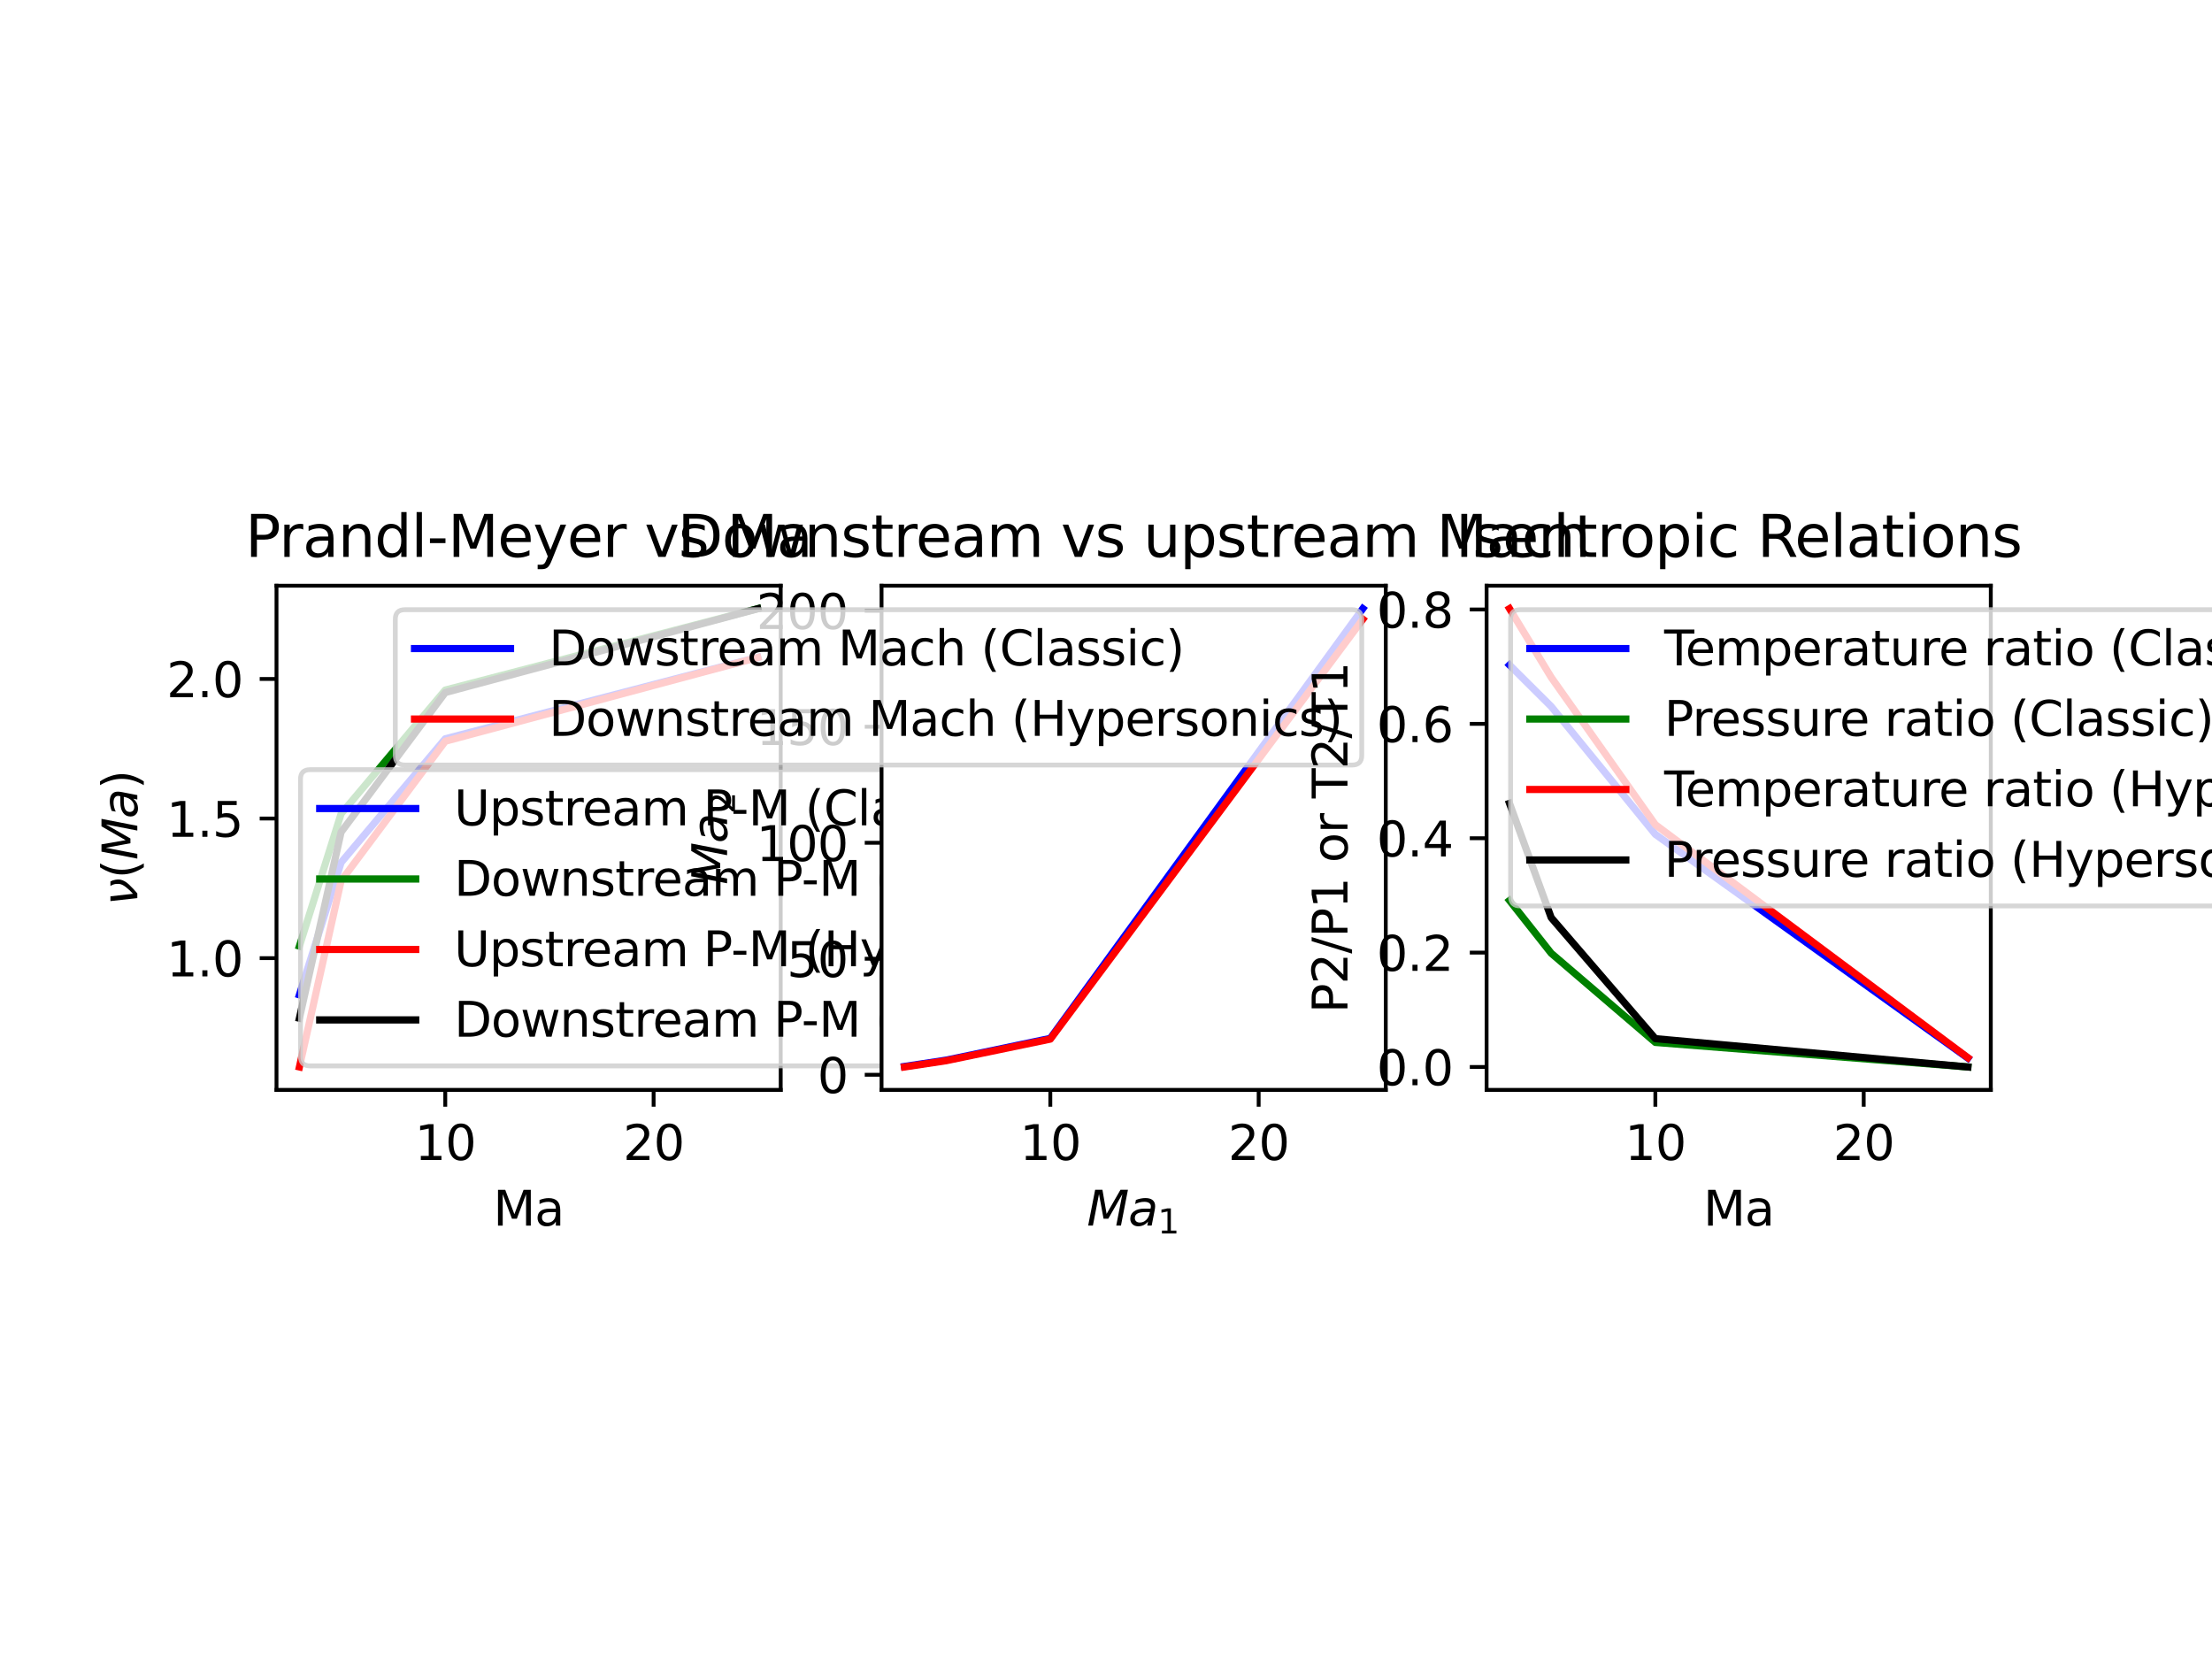 <?xml version="1.0" encoding="utf-8" standalone="no"?>
<!DOCTYPE svg PUBLIC "-//W3C//DTD SVG 1.1//EN"
  "http://www.w3.org/Graphics/SVG/1.1/DTD/svg11.dtd">
<svg height="345.6pt" version="1.1" viewBox="0 0 460.8 345.6" width="460.8pt" xmlns="http://www.w3.org/2000/svg" xmlns:xlink="http://www.w3.org/1999/xlink">
 <defs>
  <style type="text/css">*{stroke-linecap:butt;stroke-linejoin:round;}</style>
 </defs>
 <g id="figure_1">
  <g id="patch_1">
   <path d="M 0 345.6 
L 460.8 345.6 
L 460.8 0 
L 0 0 
z
" style="fill:#ffffff;"/>
  </g>
  <g id="axes_1">
   <g id="patch_2">
    <path d="M 57.6 227.046 
L 162.635 227.046 
L 162.635 122.01 
L 57.6 122.01 
z
" style="fill:#ffffff;"/>
   </g>
   <g id="matplotlib.axis_1">
    <g id="xtick_1">
     <g id="line2d_1">
      <defs>
       <path d="M 0 0 
L 0 3.5 
" id="m8a6c94cd06" style="stroke:#000000;stroke-width:0.8;"/>
      </defs>
      <g>
       <use style="stroke:#000000;stroke-width:0.8;" x="92.756" xlink:href="#m8a6c94cd06" y="227.046"/>
      </g>
     </g>
     <g id="text_1">
      <!-- 10 -->
      <g transform="translate(86.394 241.644)scale(0.1 -0.1)">
       <defs>
        <path d="M 794 531 
L 1825 531 
L 1825 4091 
L 703 3866 
L 703 4441 
L 1819 4666 
L 2450 4666 
L 2450 531 
L 3481 531 
L 3481 0 
L 794 0 
L 794 531 
z
" id="DejaVuSans-31" transform="scale(0.016)"/>
        <path d="M 2034 4250 
Q 1547 4250 1301 3770 
Q 1056 3291 1056 2328 
Q 1056 1369 1301 889 
Q 1547 409 2034 409 
Q 2525 409 2770 889 
Q 3016 1369 3016 2328 
Q 3016 3291 2770 3770 
Q 2525 4250 2034 4250 
z
M 2034 4750 
Q 2819 4750 3233 4129 
Q 3647 3509 3647 2328 
Q 3647 1150 3233 529 
Q 2819 -91 2034 -91 
Q 1250 -91 836 529 
Q 422 1150 422 2328 
Q 422 3509 836 4129 
Q 1250 4750 2034 4750 
z
" id="DejaVuSans-30" transform="scale(0.016)"/>
       </defs>
       <use xlink:href="#DejaVuSans-31"/>
       <use x="63.623" xlink:href="#DejaVuSans-30"/>
      </g>
     </g>
    </g>
    <g id="xtick_2">
     <g id="line2d_2">
      <g>
       <use style="stroke:#000000;stroke-width:0.8;" x="136.159" xlink:href="#m8a6c94cd06" y="227.046"/>
      </g>
     </g>
     <g id="text_2">
      <!-- 20 -->
      <g transform="translate(129.797 241.644)scale(0.1 -0.1)">
       <defs>
        <path d="M 1228 531 
L 3431 531 
L 3431 0 
L 469 0 
L 469 531 
Q 828 903 1448 1529 
Q 2069 2156 2228 2338 
Q 2531 2678 2651 2914 
Q 2772 3150 2772 3378 
Q 2772 3750 2511 3984 
Q 2250 4219 1831 4219 
Q 1534 4219 1204 4116 
Q 875 4013 500 3803 
L 500 4441 
Q 881 4594 1212 4672 
Q 1544 4750 1819 4750 
Q 2544 4750 2975 4387 
Q 3406 4025 3406 3419 
Q 3406 3131 3298 2873 
Q 3191 2616 2906 2266 
Q 2828 2175 2409 1742 
Q 1991 1309 1228 531 
z
" id="DejaVuSans-32" transform="scale(0.016)"/>
       </defs>
       <use xlink:href="#DejaVuSans-32"/>
       <use x="63.623" xlink:href="#DejaVuSans-30"/>
      </g>
     </g>
    </g>
    <g id="text_3">
     <!-- Ma -->
     <g transform="translate(102.74 255.322)scale(0.1 -0.1)">
      <defs>
       <path d="M 628 4666 
L 1569 4666 
L 2759 1491 
L 3956 4666 
L 4897 4666 
L 4897 0 
L 4281 0 
L 4281 4097 
L 3078 897 
L 2444 897 
L 1241 4097 
L 1241 0 
L 628 0 
L 628 4666 
z
" id="DejaVuSans-4d" transform="scale(0.016)"/>
       <path d="M 2194 1759 
Q 1497 1759 1228 1600 
Q 959 1441 959 1056 
Q 959 750 1161 570 
Q 1363 391 1709 391 
Q 2188 391 2477 730 
Q 2766 1069 2766 1631 
L 2766 1759 
L 2194 1759 
z
M 3341 1997 
L 3341 0 
L 2766 0 
L 2766 531 
Q 2569 213 2275 61 
Q 1981 -91 1556 -91 
Q 1019 -91 701 211 
Q 384 513 384 1019 
Q 384 1609 779 1909 
Q 1175 2209 1959 2209 
L 2766 2209 
L 2766 2266 
Q 2766 2663 2505 2880 
Q 2244 3097 1772 3097 
Q 1472 3097 1187 3025 
Q 903 2953 641 2809 
L 641 3341 
Q 956 3463 1253 3523 
Q 1550 3584 1831 3584 
Q 2591 3584 2966 3190 
Q 3341 2797 3341 1997 
z
" id="DejaVuSans-61" transform="scale(0.016)"/>
      </defs>
      <use xlink:href="#DejaVuSans-4d"/>
      <use x="86.279" xlink:href="#DejaVuSans-61"/>
     </g>
    </g>
   </g>
   <g id="matplotlib.axis_2">
    <g id="ytick_1">
     <g id="line2d_3">
      <defs>
       <path d="M 0 0 
L -3.5 0 
" id="mf84de7ca53" style="stroke:#000000;stroke-width:0.8;"/>
      </defs>
      <g>
       <use style="stroke:#000000;stroke-width:0.8;" x="57.6" xlink:href="#mf84de7ca53" y="199.6"/>
      </g>
     </g>
     <g id="text_4">
      <!-- 1.0 -->
      <g transform="translate(34.697 203.399)scale(0.1 -0.1)">
       <defs>
        <path d="M 684 794 
L 1344 794 
L 1344 0 
L 684 0 
L 684 794 
z
" id="DejaVuSans-2e" transform="scale(0.016)"/>
       </defs>
       <use xlink:href="#DejaVuSans-31"/>
       <use x="63.623" xlink:href="#DejaVuSans-2e"/>
       <use x="95.41" xlink:href="#DejaVuSans-30"/>
      </g>
     </g>
    </g>
    <g id="ytick_2">
     <g id="line2d_4">
      <g>
       <use style="stroke:#000000;stroke-width:0.8;" x="57.6" xlink:href="#mf84de7ca53" y="170.519"/>
      </g>
     </g>
     <g id="text_5">
      <!-- 1.5 -->
      <g transform="translate(34.697 174.319)scale(0.1 -0.1)">
       <defs>
        <path d="M 691 4666 
L 3169 4666 
L 3169 4134 
L 1269 4134 
L 1269 2991 
Q 1406 3038 1543 3061 
Q 1681 3084 1819 3084 
Q 2600 3084 3056 2656 
Q 3513 2228 3513 1497 
Q 3513 744 3044 326 
Q 2575 -91 1722 -91 
Q 1428 -91 1123 -41 
Q 819 9 494 109 
L 494 744 
Q 775 591 1075 516 
Q 1375 441 1709 441 
Q 2250 441 2565 725 
Q 2881 1009 2881 1497 
Q 2881 1984 2565 2268 
Q 2250 2553 1709 2553 
Q 1456 2553 1204 2497 
Q 953 2441 691 2322 
L 691 4666 
z
" id="DejaVuSans-35" transform="scale(0.016)"/>
       </defs>
       <use xlink:href="#DejaVuSans-31"/>
       <use x="63.623" xlink:href="#DejaVuSans-2e"/>
       <use x="95.41" xlink:href="#DejaVuSans-35"/>
      </g>
     </g>
    </g>
    <g id="ytick_3">
     <g id="line2d_5">
      <g>
       <use style="stroke:#000000;stroke-width:0.8;" x="57.6" xlink:href="#mf84de7ca53" y="141.439"/>
      </g>
     </g>
     <g id="text_6">
      <!-- 2.0 -->
      <g transform="translate(34.697 145.239)scale(0.1 -0.1)">
       <use xlink:href="#DejaVuSans-32"/>
       <use x="63.623" xlink:href="#DejaVuSans-2e"/>
       <use x="95.41" xlink:href="#DejaVuSans-30"/>
      </g>
     </g>
    </g>
    <g id="text_7">
     <!-- $\nu(Ma)$ -->
     <g transform="translate(28.617 188.628)rotate(-90)scale(0.1 -0.1)">
      <defs>
       <path d="M 959 0 
L 572 3500 
L 1191 3500 
L 1522 563 
Q 1972 950 2391 1488 
Q 2706 1891 2788 2241 
Q 2825 2406 2809 2719 
Q 2794 3091 2544 3500 
L 3125 3500 
L 3125 3500 
Q 3288 3222 3353 2834 
Q 3416 2478 3369 2234 
Q 3250 1622 2719 1075 
Q 2025 363 1572 0 
L 959 0 
z
" id="DejaVuSans-Oblique-3bd" transform="scale(0.016)"/>
       <path d="M 1984 4856 
Q 1566 4138 1362 3434 
Q 1159 2731 1159 2009 
Q 1159 1288 1364 580 
Q 1569 -128 1984 -844 
L 1484 -844 
Q 1016 -109 783 600 
Q 550 1309 550 2009 
Q 550 2706 781 3412 
Q 1013 4119 1484 4856 
L 1984 4856 
z
" id="DejaVuSans-28" transform="scale(0.016)"/>
       <path d="M 1081 4666 
L 2028 4666 
L 2572 1522 
L 4378 4666 
L 5350 4666 
L 4441 0 
L 3828 0 
L 4622 4091 
L 2791 897 
L 2175 897 
L 1581 4103 
L 788 0 
L 172 0 
L 1081 4666 
z
" id="DejaVuSans-Oblique-4d" transform="scale(0.016)"/>
       <path d="M 3438 1997 
L 3047 0 
L 2472 0 
L 2578 531 
Q 2325 219 2001 64 
Q 1678 -91 1281 -91 
Q 834 -91 548 182 
Q 263 456 263 884 
Q 263 1497 752 1853 
Q 1241 2209 2100 2209 
L 2900 2209 
L 2931 2363 
Q 2938 2388 2941 2417 
Q 2944 2447 2944 2509 
Q 2944 2788 2717 2942 
Q 2491 3097 2081 3097 
Q 1800 3097 1504 3025 
Q 1209 2953 897 2809 
L 997 3341 
Q 1322 3463 1633 3523 
Q 1944 3584 2234 3584 
Q 2853 3584 3176 3315 
Q 3500 3047 3500 2534 
Q 3500 2431 3484 2292 
Q 3469 2153 3438 1997 
z
M 2816 1759 
L 2241 1759 
Q 1534 1759 1195 1570 
Q 856 1381 856 984 
Q 856 709 1029 553 
Q 1203 397 1509 397 
Q 1978 397 2328 733 
Q 2678 1069 2791 1631 
L 2816 1759 
z
" id="DejaVuSans-Oblique-61" transform="scale(0.016)"/>
       <path d="M 513 4856 
L 1013 4856 
Q 1481 4119 1714 3412 
Q 1947 2706 1947 2009 
Q 1947 1309 1714 600 
Q 1481 -109 1013 -844 
L 513 -844 
Q 928 -128 1133 580 
Q 1338 1288 1338 2009 
Q 1338 2731 1133 3434 
Q 928 4138 513 4856 
z
" id="DejaVuSans-29" transform="scale(0.016)"/>
      </defs>
      <use transform="translate(0 0.125)" xlink:href="#DejaVuSans-Oblique-3bd"/>
      <use transform="translate(55.859 0.125)" xlink:href="#DejaVuSans-28"/>
      <use transform="translate(94.873 0.125)" xlink:href="#DejaVuSans-Oblique-4d"/>
      <use transform="translate(181.152 0.125)" xlink:href="#DejaVuSans-Oblique-61"/>
      <use transform="translate(242.432 0.125)" xlink:href="#DejaVuSans-29"/>
     </g>
    </g>
   </g>
   <g id="line2d_6">
    <path clip-path="url(#p59c33b4c19)" d="M 62.374 207.252 
L 71.055 179.679 
L 92.756 153.9 
L 157.861 136.936 
" style="fill:none;stroke:#0000ff;stroke-linecap:square;stroke-width:1.5;"/>
   </g>
   <g id="line2d_7">
    <path clip-path="url(#p59c33b4c19)" d="M 62.374 197.101 
L 71.055 169.528 
L 92.756 143.749 
L 157.861 126.785 
" style="fill:none;stroke:#008000;stroke-linecap:square;stroke-width:1.5;"/>
   </g>
   <g id="line2d_8">
    <path clip-path="url(#p59c33b4c19)" d="M 62.374 222.271 
L 71.055 183.498 
L 92.756 154.418 
L 157.861 136.97 
" style="fill:none;stroke:#ff0000;stroke-linecap:square;stroke-width:1.5;"/>
   </g>
   <g id="line2d_9">
    <path clip-path="url(#p59c33b4c19)" d="M 62.374 212.12 
L 71.055 173.347 
L 92.756 144.267 
L 157.861 126.819 
" style="fill:none;stroke:#000000;stroke-linecap:square;stroke-width:1.5;"/>
   </g>
   <g id="patch_3">
    <path d="M 57.6 227.046 
L 57.6 122.01 
" style="fill:none;stroke:#000000;stroke-linecap:square;stroke-linejoin:miter;stroke-width:0.8;"/>
   </g>
   <g id="patch_4">
    <path d="M 162.635 227.046 
L 162.635 122.01 
" style="fill:none;stroke:#000000;stroke-linecap:square;stroke-linejoin:miter;stroke-width:0.8;"/>
   </g>
   <g id="patch_5">
    <path d="M 57.6 227.046 
L 162.635 227.046 
" style="fill:none;stroke:#000000;stroke-linecap:square;stroke-linejoin:miter;stroke-width:0.8;"/>
   </g>
   <g id="patch_6">
    <path d="M 57.6 122.01 
L 162.635 122.01 
" style="fill:none;stroke:#000000;stroke-linecap:square;stroke-linejoin:miter;stroke-width:0.8;"/>
   </g>
   <g id="text_8">
    <!-- Prandl-Meyer vs Ma -->
    <g transform="translate(51.095 116.01)scale(0.12 -0.12)">
     <defs>
      <path d="M 1259 4147 
L 1259 2394 
L 2053 2394 
Q 2494 2394 2734 2622 
Q 2975 2850 2975 3272 
Q 2975 3691 2734 3919 
Q 2494 4147 2053 4147 
L 1259 4147 
z
M 628 4666 
L 2053 4666 
Q 2838 4666 3239 4311 
Q 3641 3956 3641 3272 
Q 3641 2581 3239 2228 
Q 2838 1875 2053 1875 
L 1259 1875 
L 1259 0 
L 628 0 
L 628 4666 
z
" id="DejaVuSans-50" transform="scale(0.016)"/>
      <path d="M 2631 2963 
Q 2534 3019 2420 3045 
Q 2306 3072 2169 3072 
Q 1681 3072 1420 2755 
Q 1159 2438 1159 1844 
L 1159 0 
L 581 0 
L 581 3500 
L 1159 3500 
L 1159 2956 
Q 1341 3275 1631 3429 
Q 1922 3584 2338 3584 
Q 2397 3584 2469 3576 
Q 2541 3569 2628 3553 
L 2631 2963 
z
" id="DejaVuSans-72" transform="scale(0.016)"/>
      <path d="M 3513 2113 
L 3513 0 
L 2938 0 
L 2938 2094 
Q 2938 2591 2744 2837 
Q 2550 3084 2163 3084 
Q 1697 3084 1428 2787 
Q 1159 2491 1159 1978 
L 1159 0 
L 581 0 
L 581 3500 
L 1159 3500 
L 1159 2956 
Q 1366 3272 1645 3428 
Q 1925 3584 2291 3584 
Q 2894 3584 3203 3211 
Q 3513 2838 3513 2113 
z
" id="DejaVuSans-6e" transform="scale(0.016)"/>
      <path d="M 2906 2969 
L 2906 4863 
L 3481 4863 
L 3481 0 
L 2906 0 
L 2906 525 
Q 2725 213 2448 61 
Q 2172 -91 1784 -91 
Q 1150 -91 751 415 
Q 353 922 353 1747 
Q 353 2572 751 3078 
Q 1150 3584 1784 3584 
Q 2172 3584 2448 3432 
Q 2725 3281 2906 2969 
z
M 947 1747 
Q 947 1113 1208 752 
Q 1469 391 1925 391 
Q 2381 391 2643 752 
Q 2906 1113 2906 1747 
Q 2906 2381 2643 2742 
Q 2381 3103 1925 3103 
Q 1469 3103 1208 2742 
Q 947 2381 947 1747 
z
" id="DejaVuSans-64" transform="scale(0.016)"/>
      <path d="M 603 4863 
L 1178 4863 
L 1178 0 
L 603 0 
L 603 4863 
z
" id="DejaVuSans-6c" transform="scale(0.016)"/>
      <path d="M 313 2009 
L 1997 2009 
L 1997 1497 
L 313 1497 
L 313 2009 
z
" id="DejaVuSans-2d" transform="scale(0.016)"/>
      <path d="M 3597 1894 
L 3597 1613 
L 953 1613 
Q 991 1019 1311 708 
Q 1631 397 2203 397 
Q 2534 397 2845 478 
Q 3156 559 3463 722 
L 3463 178 
Q 3153 47 2828 -22 
Q 2503 -91 2169 -91 
Q 1331 -91 842 396 
Q 353 884 353 1716 
Q 353 2575 817 3079 
Q 1281 3584 2069 3584 
Q 2775 3584 3186 3129 
Q 3597 2675 3597 1894 
z
M 3022 2063 
Q 3016 2534 2758 2815 
Q 2500 3097 2075 3097 
Q 1594 3097 1305 2825 
Q 1016 2553 972 2059 
L 3022 2063 
z
" id="DejaVuSans-65" transform="scale(0.016)"/>
      <path d="M 2059 -325 
Q 1816 -950 1584 -1140 
Q 1353 -1331 966 -1331 
L 506 -1331 
L 506 -850 
L 844 -850 
Q 1081 -850 1212 -737 
Q 1344 -625 1503 -206 
L 1606 56 
L 191 3500 
L 800 3500 
L 1894 763 
L 2988 3500 
L 3597 3500 
L 2059 -325 
z
" id="DejaVuSans-79" transform="scale(0.016)"/>
      <path id="DejaVuSans-20" transform="scale(0.016)"/>
      <path d="M 191 3500 
L 800 3500 
L 1894 563 
L 2988 3500 
L 3597 3500 
L 2284 0 
L 1503 0 
L 191 3500 
z
" id="DejaVuSans-76" transform="scale(0.016)"/>
      <path d="M 2834 3397 
L 2834 2853 
Q 2591 2978 2328 3040 
Q 2066 3103 1784 3103 
Q 1356 3103 1142 2972 
Q 928 2841 928 2578 
Q 928 2378 1081 2264 
Q 1234 2150 1697 2047 
L 1894 2003 
Q 2506 1872 2764 1633 
Q 3022 1394 3022 966 
Q 3022 478 2636 193 
Q 2250 -91 1575 -91 
Q 1294 -91 989 -36 
Q 684 19 347 128 
L 347 722 
Q 666 556 975 473 
Q 1284 391 1588 391 
Q 1994 391 2212 530 
Q 2431 669 2431 922 
Q 2431 1156 2273 1281 
Q 2116 1406 1581 1522 
L 1381 1569 
Q 847 1681 609 1914 
Q 372 2147 372 2553 
Q 372 3047 722 3315 
Q 1072 3584 1716 3584 
Q 2034 3584 2315 3537 
Q 2597 3491 2834 3397 
z
" id="DejaVuSans-73" transform="scale(0.016)"/>
     </defs>
     <use xlink:href="#DejaVuSans-50"/>
     <use x="58.553" xlink:href="#DejaVuSans-72"/>
     <use x="99.666" xlink:href="#DejaVuSans-61"/>
     <use x="160.945" xlink:href="#DejaVuSans-6e"/>
     <use x="224.324" xlink:href="#DejaVuSans-64"/>
     <use x="287.801" xlink:href="#DejaVuSans-6c"/>
     <use x="315.584" xlink:href="#DejaVuSans-2d"/>
     <use x="351.668" xlink:href="#DejaVuSans-4d"/>
     <use x="437.947" xlink:href="#DejaVuSans-65"/>
     <use x="499.471" xlink:href="#DejaVuSans-79"/>
     <use x="558.65" xlink:href="#DejaVuSans-65"/>
     <use x="620.174" xlink:href="#DejaVuSans-72"/>
     <use x="661.287" xlink:href="#DejaVuSans-20"/>
     <use x="693.074" xlink:href="#DejaVuSans-76"/>
     <use x="752.254" xlink:href="#DejaVuSans-73"/>
     <use x="804.354" xlink:href="#DejaVuSans-20"/>
     <use x="836.141" xlink:href="#DejaVuSans-4d"/>
     <use x="922.42" xlink:href="#DejaVuSans-61"/>
    </g>
   </g>
   <g id="legend_1">
    <g id="patch_7">
     <path d="M 64.6 222.046 
L 253.375 222.046 
Q 255.375 222.046 255.375 220.046 
L 255.375 162.333 
Q 255.375 160.333 253.375 160.333 
L 64.6 160.333 
Q 62.6 160.333 62.6 162.333 
L 62.6 220.046 
Q 62.6 222.046 64.6 222.046 
z
" style="fill:#ffffff;opacity:0.8;stroke:#cccccc;stroke-linejoin:miter;"/>
    </g>
    <g id="line2d_10">
     <path d="M 66.6 168.432 
L 86.6 168.432 
" style="fill:none;stroke:#0000ff;stroke-linecap:square;stroke-width:1.5;"/>
    </g>
    <g id="line2d_11"/>
    <g id="text_9">
     <!-- Upstream P-M (Classic) -->
     <g transform="translate(94.6 171.932)scale(0.1 -0.1)">
      <defs>
       <path d="M 556 4666 
L 1191 4666 
L 1191 1831 
Q 1191 1081 1462 751 
Q 1734 422 2344 422 
Q 2950 422 3222 751 
Q 3494 1081 3494 1831 
L 3494 4666 
L 4128 4666 
L 4128 1753 
Q 4128 841 3676 375 
Q 3225 -91 2344 -91 
Q 1459 -91 1007 375 
Q 556 841 556 1753 
L 556 4666 
z
" id="DejaVuSans-55" transform="scale(0.016)"/>
       <path d="M 1159 525 
L 1159 -1331 
L 581 -1331 
L 581 3500 
L 1159 3500 
L 1159 2969 
Q 1341 3281 1617 3432 
Q 1894 3584 2278 3584 
Q 2916 3584 3314 3078 
Q 3713 2572 3713 1747 
Q 3713 922 3314 415 
Q 2916 -91 2278 -91 
Q 1894 -91 1617 61 
Q 1341 213 1159 525 
z
M 3116 1747 
Q 3116 2381 2855 2742 
Q 2594 3103 2138 3103 
Q 1681 3103 1420 2742 
Q 1159 2381 1159 1747 
Q 1159 1113 1420 752 
Q 1681 391 2138 391 
Q 2594 391 2855 752 
Q 3116 1113 3116 1747 
z
" id="DejaVuSans-70" transform="scale(0.016)"/>
       <path d="M 1172 4494 
L 1172 3500 
L 2356 3500 
L 2356 3053 
L 1172 3053 
L 1172 1153 
Q 1172 725 1289 603 
Q 1406 481 1766 481 
L 2356 481 
L 2356 0 
L 1766 0 
Q 1100 0 847 248 
Q 594 497 594 1153 
L 594 3053 
L 172 3053 
L 172 3500 
L 594 3500 
L 594 4494 
L 1172 4494 
z
" id="DejaVuSans-74" transform="scale(0.016)"/>
       <path d="M 3328 2828 
Q 3544 3216 3844 3400 
Q 4144 3584 4550 3584 
Q 5097 3584 5394 3201 
Q 5691 2819 5691 2113 
L 5691 0 
L 5113 0 
L 5113 2094 
Q 5113 2597 4934 2840 
Q 4756 3084 4391 3084 
Q 3944 3084 3684 2787 
Q 3425 2491 3425 1978 
L 3425 0 
L 2847 0 
L 2847 2094 
Q 2847 2600 2669 2842 
Q 2491 3084 2119 3084 
Q 1678 3084 1418 2786 
Q 1159 2488 1159 1978 
L 1159 0 
L 581 0 
L 581 3500 
L 1159 3500 
L 1159 2956 
Q 1356 3278 1631 3431 
Q 1906 3584 2284 3584 
Q 2666 3584 2933 3390 
Q 3200 3197 3328 2828 
z
" id="DejaVuSans-6d" transform="scale(0.016)"/>
       <path d="M 4122 4306 
L 4122 3641 
Q 3803 3938 3442 4084 
Q 3081 4231 2675 4231 
Q 1875 4231 1450 3742 
Q 1025 3253 1025 2328 
Q 1025 1406 1450 917 
Q 1875 428 2675 428 
Q 3081 428 3442 575 
Q 3803 722 4122 1019 
L 4122 359 
Q 3791 134 3420 21 
Q 3050 -91 2638 -91 
Q 1578 -91 968 557 
Q 359 1206 359 2328 
Q 359 3453 968 4101 
Q 1578 4750 2638 4750 
Q 3056 4750 3426 4639 
Q 3797 4528 4122 4306 
z
" id="DejaVuSans-43" transform="scale(0.016)"/>
       <path d="M 603 3500 
L 1178 3500 
L 1178 0 
L 603 0 
L 603 3500 
z
M 603 4863 
L 1178 4863 
L 1178 4134 
L 603 4134 
L 603 4863 
z
" id="DejaVuSans-69" transform="scale(0.016)"/>
       <path d="M 3122 3366 
L 3122 2828 
Q 2878 2963 2633 3030 
Q 2388 3097 2138 3097 
Q 1578 3097 1268 2742 
Q 959 2388 959 1747 
Q 959 1106 1268 751 
Q 1578 397 2138 397 
Q 2388 397 2633 464 
Q 2878 531 3122 666 
L 3122 134 
Q 2881 22 2623 -34 
Q 2366 -91 2075 -91 
Q 1284 -91 818 406 
Q 353 903 353 1747 
Q 353 2603 823 3093 
Q 1294 3584 2113 3584 
Q 2378 3584 2631 3529 
Q 2884 3475 3122 3366 
z
" id="DejaVuSans-63" transform="scale(0.016)"/>
      </defs>
      <use xlink:href="#DejaVuSans-55"/>
      <use x="73.193" xlink:href="#DejaVuSans-70"/>
      <use x="136.67" xlink:href="#DejaVuSans-73"/>
      <use x="188.77" xlink:href="#DejaVuSans-74"/>
      <use x="227.979" xlink:href="#DejaVuSans-72"/>
      <use x="266.842" xlink:href="#DejaVuSans-65"/>
      <use x="328.365" xlink:href="#DejaVuSans-61"/>
      <use x="389.645" xlink:href="#DejaVuSans-6d"/>
      <use x="487.057" xlink:href="#DejaVuSans-20"/>
      <use x="518.844" xlink:href="#DejaVuSans-50"/>
      <use x="576.896" xlink:href="#DejaVuSans-2d"/>
      <use x="612.98" xlink:href="#DejaVuSans-4d"/>
      <use x="699.26" xlink:href="#DejaVuSans-20"/>
      <use x="731.047" xlink:href="#DejaVuSans-28"/>
      <use x="770.061" xlink:href="#DejaVuSans-43"/>
      <use x="839.885" xlink:href="#DejaVuSans-6c"/>
      <use x="867.668" xlink:href="#DejaVuSans-61"/>
      <use x="928.947" xlink:href="#DejaVuSans-73"/>
      <use x="981.047" xlink:href="#DejaVuSans-73"/>
      <use x="1033.146" xlink:href="#DejaVuSans-69"/>
      <use x="1060.93" xlink:href="#DejaVuSans-63"/>
      <use x="1115.91" xlink:href="#DejaVuSans-29"/>
     </g>
    </g>
    <g id="line2d_12">
     <path d="M 66.6 183.11 
L 86.6 183.11 
" style="fill:none;stroke:#008000;stroke-linecap:square;stroke-width:1.5;"/>
    </g>
    <g id="line2d_13"/>
    <g id="text_10">
     <!-- Downstream P-M (Classic) -->
     <g transform="translate(94.6 186.61)scale(0.1 -0.1)">
      <defs>
       <path d="M 1259 4147 
L 1259 519 
L 2022 519 
Q 2988 519 3436 956 
Q 3884 1394 3884 2338 
Q 3884 3275 3436 3711 
Q 2988 4147 2022 4147 
L 1259 4147 
z
M 628 4666 
L 1925 4666 
Q 3281 4666 3915 4102 
Q 4550 3538 4550 2338 
Q 4550 1131 3912 565 
Q 3275 0 1925 0 
L 628 0 
L 628 4666 
z
" id="DejaVuSans-44" transform="scale(0.016)"/>
       <path d="M 1959 3097 
Q 1497 3097 1228 2736 
Q 959 2375 959 1747 
Q 959 1119 1226 758 
Q 1494 397 1959 397 
Q 2419 397 2687 759 
Q 2956 1122 2956 1747 
Q 2956 2369 2687 2733 
Q 2419 3097 1959 3097 
z
M 1959 3584 
Q 2709 3584 3137 3096 
Q 3566 2609 3566 1747 
Q 3566 888 3137 398 
Q 2709 -91 1959 -91 
Q 1206 -91 779 398 
Q 353 888 353 1747 
Q 353 2609 779 3096 
Q 1206 3584 1959 3584 
z
" id="DejaVuSans-6f" transform="scale(0.016)"/>
       <path d="M 269 3500 
L 844 3500 
L 1563 769 
L 2278 3500 
L 2956 3500 
L 3675 769 
L 4391 3500 
L 4966 3500 
L 4050 0 
L 3372 0 
L 2619 2869 
L 1863 0 
L 1184 0 
L 269 3500 
z
" id="DejaVuSans-77" transform="scale(0.016)"/>
      </defs>
      <use xlink:href="#DejaVuSans-44"/>
      <use x="77.002" xlink:href="#DejaVuSans-6f"/>
      <use x="138.184" xlink:href="#DejaVuSans-77"/>
      <use x="219.971" xlink:href="#DejaVuSans-6e"/>
      <use x="283.35" xlink:href="#DejaVuSans-73"/>
      <use x="335.449" xlink:href="#DejaVuSans-74"/>
      <use x="374.658" xlink:href="#DejaVuSans-72"/>
      <use x="413.521" xlink:href="#DejaVuSans-65"/>
      <use x="475.045" xlink:href="#DejaVuSans-61"/>
      <use x="536.324" xlink:href="#DejaVuSans-6d"/>
      <use x="633.736" xlink:href="#DejaVuSans-20"/>
      <use x="665.523" xlink:href="#DejaVuSans-50"/>
      <use x="723.576" xlink:href="#DejaVuSans-2d"/>
      <use x="759.66" xlink:href="#DejaVuSans-4d"/>
      <use x="845.939" xlink:href="#DejaVuSans-20"/>
      <use x="877.727" xlink:href="#DejaVuSans-28"/>
      <use x="916.74" xlink:href="#DejaVuSans-43"/>
      <use x="986.564" xlink:href="#DejaVuSans-6c"/>
      <use x="1014.348" xlink:href="#DejaVuSans-61"/>
      <use x="1075.627" xlink:href="#DejaVuSans-73"/>
      <use x="1127.727" xlink:href="#DejaVuSans-73"/>
      <use x="1179.826" xlink:href="#DejaVuSans-69"/>
      <use x="1207.609" xlink:href="#DejaVuSans-63"/>
      <use x="1262.59" xlink:href="#DejaVuSans-29"/>
     </g>
    </g>
    <g id="line2d_14">
     <path d="M 66.6 197.788 
L 86.6 197.788 
" style="fill:none;stroke:#ff0000;stroke-linecap:square;stroke-width:1.5;"/>
    </g>
    <g id="line2d_15"/>
    <g id="text_11">
     <!-- Upstream P-M (Hypersonics) -->
     <g transform="translate(94.6 201.288)scale(0.1 -0.1)">
      <defs>
       <path d="M 628 4666 
L 1259 4666 
L 1259 2753 
L 3553 2753 
L 3553 4666 
L 4184 4666 
L 4184 0 
L 3553 0 
L 3553 2222 
L 1259 2222 
L 1259 0 
L 628 0 
L 628 4666 
z
" id="DejaVuSans-48" transform="scale(0.016)"/>
      </defs>
      <use xlink:href="#DejaVuSans-55"/>
      <use x="73.193" xlink:href="#DejaVuSans-70"/>
      <use x="136.67" xlink:href="#DejaVuSans-73"/>
      <use x="188.77" xlink:href="#DejaVuSans-74"/>
      <use x="227.979" xlink:href="#DejaVuSans-72"/>
      <use x="266.842" xlink:href="#DejaVuSans-65"/>
      <use x="328.365" xlink:href="#DejaVuSans-61"/>
      <use x="389.645" xlink:href="#DejaVuSans-6d"/>
      <use x="487.057" xlink:href="#DejaVuSans-20"/>
      <use x="518.844" xlink:href="#DejaVuSans-50"/>
      <use x="576.896" xlink:href="#DejaVuSans-2d"/>
      <use x="612.98" xlink:href="#DejaVuSans-4d"/>
      <use x="699.26" xlink:href="#DejaVuSans-20"/>
      <use x="731.047" xlink:href="#DejaVuSans-28"/>
      <use x="770.061" xlink:href="#DejaVuSans-48"/>
      <use x="845.256" xlink:href="#DejaVuSans-79"/>
      <use x="904.436" xlink:href="#DejaVuSans-70"/>
      <use x="967.912" xlink:href="#DejaVuSans-65"/>
      <use x="1029.436" xlink:href="#DejaVuSans-72"/>
      <use x="1070.549" xlink:href="#DejaVuSans-73"/>
      <use x="1122.648" xlink:href="#DejaVuSans-6f"/>
      <use x="1183.83" xlink:href="#DejaVuSans-6e"/>
      <use x="1247.209" xlink:href="#DejaVuSans-69"/>
      <use x="1274.992" xlink:href="#DejaVuSans-63"/>
      <use x="1329.973" xlink:href="#DejaVuSans-73"/>
      <use x="1382.072" xlink:href="#DejaVuSans-29"/>
     </g>
    </g>
    <g id="line2d_16">
     <path d="M 66.6 212.466 
L 86.6 212.466 
" style="fill:none;stroke:#000000;stroke-linecap:square;stroke-width:1.5;"/>
    </g>
    <g id="line2d_17"/>
    <g id="text_12">
     <!-- Downstream P-M (Hypersonics) -->
     <g transform="translate(94.6 215.966)scale(0.1 -0.1)">
      <use xlink:href="#DejaVuSans-44"/>
      <use x="77.002" xlink:href="#DejaVuSans-6f"/>
      <use x="138.184" xlink:href="#DejaVuSans-77"/>
      <use x="219.971" xlink:href="#DejaVuSans-6e"/>
      <use x="283.35" xlink:href="#DejaVuSans-73"/>
      <use x="335.449" xlink:href="#DejaVuSans-74"/>
      <use x="374.658" xlink:href="#DejaVuSans-72"/>
      <use x="413.521" xlink:href="#DejaVuSans-65"/>
      <use x="475.045" xlink:href="#DejaVuSans-61"/>
      <use x="536.324" xlink:href="#DejaVuSans-6d"/>
      <use x="633.736" xlink:href="#DejaVuSans-20"/>
      <use x="665.523" xlink:href="#DejaVuSans-50"/>
      <use x="723.576" xlink:href="#DejaVuSans-2d"/>
      <use x="759.66" xlink:href="#DejaVuSans-4d"/>
      <use x="845.939" xlink:href="#DejaVuSans-20"/>
      <use x="877.727" xlink:href="#DejaVuSans-28"/>
      <use x="916.74" xlink:href="#DejaVuSans-48"/>
      <use x="991.936" xlink:href="#DejaVuSans-79"/>
      <use x="1051.115" xlink:href="#DejaVuSans-70"/>
      <use x="1114.592" xlink:href="#DejaVuSans-65"/>
      <use x="1176.115" xlink:href="#DejaVuSans-72"/>
      <use x="1217.229" xlink:href="#DejaVuSans-73"/>
      <use x="1269.328" xlink:href="#DejaVuSans-6f"/>
      <use x="1330.51" xlink:href="#DejaVuSans-6e"/>
      <use x="1393.889" xlink:href="#DejaVuSans-69"/>
      <use x="1421.672" xlink:href="#DejaVuSans-63"/>
      <use x="1476.652" xlink:href="#DejaVuSans-73"/>
      <use x="1528.752" xlink:href="#DejaVuSans-29"/>
     </g>
    </g>
   </g>
  </g>
  <g id="axes_2">
   <g id="patch_8">
    <path d="M 183.642 227.046 
L 288.678 227.046 
L 288.678 122.01 
L 183.642 122.01 
z
" style="fill:#ffffff;"/>
   </g>
   <g id="matplotlib.axis_3">
    <g id="xtick_3">
     <g id="line2d_18">
      <g>
       <use style="stroke:#000000;stroke-width:0.8;" x="218.799" xlink:href="#m8a6c94cd06" y="227.046"/>
      </g>
     </g>
     <g id="text_13">
      <!-- 10 -->
      <g transform="translate(212.436 241.644)scale(0.1 -0.1)">
       <use xlink:href="#DejaVuSans-31"/>
       <use x="63.623" xlink:href="#DejaVuSans-30"/>
      </g>
     </g>
    </g>
    <g id="xtick_4">
     <g id="line2d_19">
      <g>
       <use style="stroke:#000000;stroke-width:0.8;" x="262.202" xlink:href="#m8a6c94cd06" y="227.046"/>
      </g>
     </g>
     <g id="text_14">
      <!-- 20 -->
      <g transform="translate(255.839 241.644)scale(0.1 -0.1)">
       <use xlink:href="#DejaVuSans-32"/>
       <use x="63.623" xlink:href="#DejaVuSans-30"/>
      </g>
     </g>
    </g>
    <g id="text_15">
     <!-- $Ma_{1}$ -->
     <g transform="translate(226.41 255.322)scale(0.1 -0.1)">
      <use transform="translate(0 0.094)" xlink:href="#DejaVuSans-Oblique-4d"/>
      <use transform="translate(86.279 0.094)" xlink:href="#DejaVuSans-Oblique-61"/>
      <use transform="translate(147.559 -16.312)scale(0.7)" xlink:href="#DejaVuSans-31"/>
     </g>
    </g>
   </g>
   <g id="matplotlib.axis_4">
    <g id="ytick_4">
     <g id="line2d_20">
      <g>
       <use style="stroke:#000000;stroke-width:0.8;" x="183.642" xlink:href="#mf84de7ca53" y="223.891"/>
      </g>
     </g>
     <g id="text_16">
      <!-- 0 -->
      <g transform="translate(170.28 227.69)scale(0.1 -0.1)">
       <use xlink:href="#DejaVuSans-30"/>
      </g>
     </g>
    </g>
    <g id="ytick_5">
     <g id="line2d_21">
      <g>
       <use style="stroke:#000000;stroke-width:0.8;" x="183.642" xlink:href="#mf84de7ca53" y="199.727"/>
      </g>
     </g>
     <g id="text_17">
      <!-- 50 -->
      <g transform="translate(163.917 203.526)scale(0.1 -0.1)">
       <use xlink:href="#DejaVuSans-35"/>
       <use x="63.623" xlink:href="#DejaVuSans-30"/>
      </g>
     </g>
    </g>
    <g id="ytick_6">
     <g id="line2d_22">
      <g>
       <use style="stroke:#000000;stroke-width:0.8;" x="183.642" xlink:href="#mf84de7ca53" y="175.562"/>
      </g>
     </g>
     <g id="text_18">
      <!-- 100 -->
      <g transform="translate(157.555 179.362)scale(0.1 -0.1)">
       <use xlink:href="#DejaVuSans-31"/>
       <use x="63.623" xlink:href="#DejaVuSans-30"/>
       <use x="127.246" xlink:href="#DejaVuSans-30"/>
      </g>
     </g>
    </g>
    <g id="ytick_7">
     <g id="line2d_23">
      <g>
       <use style="stroke:#000000;stroke-width:0.8;" x="183.642" xlink:href="#mf84de7ca53" y="151.398"/>
      </g>
     </g>
     <g id="text_19">
      <!-- 150 -->
      <g transform="translate(157.555 155.197)scale(0.1 -0.1)">
       <use xlink:href="#DejaVuSans-31"/>
       <use x="63.623" xlink:href="#DejaVuSans-35"/>
       <use x="127.246" xlink:href="#DejaVuSans-30"/>
      </g>
     </g>
    </g>
    <g id="ytick_8">
     <g id="line2d_24">
      <g>
       <use style="stroke:#000000;stroke-width:0.8;" x="183.642" xlink:href="#mf84de7ca53" y="127.234"/>
      </g>
     </g>
     <g id="text_20">
      <!-- 200 -->
      <g transform="translate(157.555 131.033)scale(0.1 -0.1)">
       <use xlink:href="#DejaVuSans-32"/>
       <use x="63.623" xlink:href="#DejaVuSans-30"/>
       <use x="127.246" xlink:href="#DejaVuSans-30"/>
      </g>
     </g>
    </g>
    <g id="text_21">
     <!-- $Ma_{2}$ -->
     <g transform="translate(151.475 184.278)rotate(-90)scale(0.1 -0.1)">
      <use transform="translate(0 0.094)" xlink:href="#DejaVuSans-Oblique-4d"/>
      <use transform="translate(86.279 0.094)" xlink:href="#DejaVuSans-Oblique-61"/>
      <use transform="translate(147.559 -16.312)scale(0.7)" xlink:href="#DejaVuSans-32"/>
     </g>
    </g>
   </g>
   <g id="line2d_25">
    <path clip-path="url(#p56ea42339e)" d="M 188.417 222.161 
L 197.097 220.847 
L 218.799 216.314 
L 283.903 126.785 
" style="fill:none;stroke:#0000ff;stroke-linecap:square;stroke-width:1.5;"/>
   </g>
   <g id="line2d_26">
    <path clip-path="url(#p56ea42339e)" d="M 188.417 222.271 
L 197.097 220.963 
L 218.799 216.466 
L 283.903 129.007 
" style="fill:none;stroke:#ff0000;stroke-linecap:square;stroke-width:1.5;"/>
   </g>
   <g id="patch_9">
    <path d="M 183.642 227.046 
L 183.642 122.01 
" style="fill:none;stroke:#000000;stroke-linecap:square;stroke-linejoin:miter;stroke-width:0.8;"/>
   </g>
   <g id="patch_10">
    <path d="M 288.678 227.046 
L 288.678 122.01 
" style="fill:none;stroke:#000000;stroke-linecap:square;stroke-linejoin:miter;stroke-width:0.8;"/>
   </g>
   <g id="patch_11">
    <path d="M 183.642 227.046 
L 288.678 227.046 
" style="fill:none;stroke:#000000;stroke-linecap:square;stroke-linejoin:miter;stroke-width:0.8;"/>
   </g>
   <g id="patch_12">
    <path d="M 183.642 122.01 
L 288.678 122.01 
" style="fill:none;stroke:#000000;stroke-linecap:square;stroke-linejoin:miter;stroke-width:0.8;"/>
   </g>
   <g id="text_22">
    <!-- Downstream vs upstream Mach -->
    <g transform="translate(141.15 116.01)scale(0.12 -0.12)">
     <defs>
      <path d="M 544 1381 
L 544 3500 
L 1119 3500 
L 1119 1403 
Q 1119 906 1312 657 
Q 1506 409 1894 409 
Q 2359 409 2629 706 
Q 2900 1003 2900 1516 
L 2900 3500 
L 3475 3500 
L 3475 0 
L 2900 0 
L 2900 538 
Q 2691 219 2414 64 
Q 2138 -91 1772 -91 
Q 1169 -91 856 284 
Q 544 659 544 1381 
z
M 1991 3584 
L 1991 3584 
z
" id="DejaVuSans-75" transform="scale(0.016)"/>
      <path d="M 3513 2113 
L 3513 0 
L 2938 0 
L 2938 2094 
Q 2938 2591 2744 2837 
Q 2550 3084 2163 3084 
Q 1697 3084 1428 2787 
Q 1159 2491 1159 1978 
L 1159 0 
L 581 0 
L 581 4863 
L 1159 4863 
L 1159 2956 
Q 1366 3272 1645 3428 
Q 1925 3584 2291 3584 
Q 2894 3584 3203 3211 
Q 3513 2838 3513 2113 
z
" id="DejaVuSans-68" transform="scale(0.016)"/>
     </defs>
     <use xlink:href="#DejaVuSans-44"/>
     <use x="77.002" xlink:href="#DejaVuSans-6f"/>
     <use x="138.184" xlink:href="#DejaVuSans-77"/>
     <use x="219.971" xlink:href="#DejaVuSans-6e"/>
     <use x="283.35" xlink:href="#DejaVuSans-73"/>
     <use x="335.449" xlink:href="#DejaVuSans-74"/>
     <use x="374.658" xlink:href="#DejaVuSans-72"/>
     <use x="413.521" xlink:href="#DejaVuSans-65"/>
     <use x="475.045" xlink:href="#DejaVuSans-61"/>
     <use x="536.324" xlink:href="#DejaVuSans-6d"/>
     <use x="633.736" xlink:href="#DejaVuSans-20"/>
     <use x="665.523" xlink:href="#DejaVuSans-76"/>
     <use x="724.703" xlink:href="#DejaVuSans-73"/>
     <use x="776.803" xlink:href="#DejaVuSans-20"/>
     <use x="808.59" xlink:href="#DejaVuSans-75"/>
     <use x="871.969" xlink:href="#DejaVuSans-70"/>
     <use x="935.445" xlink:href="#DejaVuSans-73"/>
     <use x="987.545" xlink:href="#DejaVuSans-74"/>
     <use x="1026.754" xlink:href="#DejaVuSans-72"/>
     <use x="1065.617" xlink:href="#DejaVuSans-65"/>
     <use x="1127.141" xlink:href="#DejaVuSans-61"/>
     <use x="1188.42" xlink:href="#DejaVuSans-6d"/>
     <use x="1285.832" xlink:href="#DejaVuSans-20"/>
     <use x="1317.619" xlink:href="#DejaVuSans-4d"/>
     <use x="1403.898" xlink:href="#DejaVuSans-61"/>
     <use x="1465.178" xlink:href="#DejaVuSans-63"/>
     <use x="1520.158" xlink:href="#DejaVuSans-68"/>
    </g>
   </g>
   <g id="legend_2">
    <g id="patch_13">
     <path d="M 84.351 159.367 
L 281.678 159.367 
Q 283.678 159.367 283.678 157.367 
L 283.678 129.01 
Q 283.678 127.01 281.678 127.01 
L 84.351 127.01 
Q 82.351 127.01 82.351 129.01 
L 82.351 157.367 
Q 82.351 159.367 84.351 159.367 
z
" style="fill:#ffffff;opacity:0.8;stroke:#cccccc;stroke-linejoin:miter;"/>
    </g>
    <g id="line2d_27">
     <path d="M 86.351 135.109 
L 106.351 135.109 
" style="fill:none;stroke:#0000ff;stroke-linecap:square;stroke-width:1.5;"/>
    </g>
    <g id="line2d_28"/>
    <g id="text_23">
     <!-- Dowstream Mach (Classic) -->
     <g transform="translate(114.351 138.609)scale(0.1 -0.1)">
      <use xlink:href="#DejaVuSans-44"/>
      <use x="77.002" xlink:href="#DejaVuSans-6f"/>
      <use x="138.184" xlink:href="#DejaVuSans-77"/>
      <use x="219.971" xlink:href="#DejaVuSans-73"/>
      <use x="272.07" xlink:href="#DejaVuSans-74"/>
      <use x="311.279" xlink:href="#DejaVuSans-72"/>
      <use x="350.143" xlink:href="#DejaVuSans-65"/>
      <use x="411.666" xlink:href="#DejaVuSans-61"/>
      <use x="472.945" xlink:href="#DejaVuSans-6d"/>
      <use x="570.357" xlink:href="#DejaVuSans-20"/>
      <use x="602.145" xlink:href="#DejaVuSans-4d"/>
      <use x="688.424" xlink:href="#DejaVuSans-61"/>
      <use x="749.703" xlink:href="#DejaVuSans-63"/>
      <use x="804.684" xlink:href="#DejaVuSans-68"/>
      <use x="868.062" xlink:href="#DejaVuSans-20"/>
      <use x="899.85" xlink:href="#DejaVuSans-28"/>
      <use x="938.863" xlink:href="#DejaVuSans-43"/>
      <use x="1008.688" xlink:href="#DejaVuSans-6c"/>
      <use x="1036.471" xlink:href="#DejaVuSans-61"/>
      <use x="1097.75" xlink:href="#DejaVuSans-73"/>
      <use x="1149.85" xlink:href="#DejaVuSans-73"/>
      <use x="1201.949" xlink:href="#DejaVuSans-69"/>
      <use x="1229.732" xlink:href="#DejaVuSans-63"/>
      <use x="1284.713" xlink:href="#DejaVuSans-29"/>
     </g>
    </g>
    <g id="line2d_29">
     <path d="M 86.351 149.787 
L 106.351 149.787 
" style="fill:none;stroke:#ff0000;stroke-linecap:square;stroke-width:1.5;"/>
    </g>
    <g id="line2d_30"/>
    <g id="text_24">
     <!-- Downstream Mach (Hypersonics) -->
     <g transform="translate(114.351 153.287)scale(0.1 -0.1)">
      <use xlink:href="#DejaVuSans-44"/>
      <use x="77.002" xlink:href="#DejaVuSans-6f"/>
      <use x="138.184" xlink:href="#DejaVuSans-77"/>
      <use x="219.971" xlink:href="#DejaVuSans-6e"/>
      <use x="283.35" xlink:href="#DejaVuSans-73"/>
      <use x="335.449" xlink:href="#DejaVuSans-74"/>
      <use x="374.658" xlink:href="#DejaVuSans-72"/>
      <use x="413.521" xlink:href="#DejaVuSans-65"/>
      <use x="475.045" xlink:href="#DejaVuSans-61"/>
      <use x="536.324" xlink:href="#DejaVuSans-6d"/>
      <use x="633.736" xlink:href="#DejaVuSans-20"/>
      <use x="665.523" xlink:href="#DejaVuSans-4d"/>
      <use x="751.803" xlink:href="#DejaVuSans-61"/>
      <use x="813.082" xlink:href="#DejaVuSans-63"/>
      <use x="868.062" xlink:href="#DejaVuSans-68"/>
      <use x="931.441" xlink:href="#DejaVuSans-20"/>
      <use x="963.229" xlink:href="#DejaVuSans-28"/>
      <use x="1002.242" xlink:href="#DejaVuSans-48"/>
      <use x="1077.438" xlink:href="#DejaVuSans-79"/>
      <use x="1136.617" xlink:href="#DejaVuSans-70"/>
      <use x="1200.094" xlink:href="#DejaVuSans-65"/>
      <use x="1261.617" xlink:href="#DejaVuSans-72"/>
      <use x="1302.73" xlink:href="#DejaVuSans-73"/>
      <use x="1354.83" xlink:href="#DejaVuSans-6f"/>
      <use x="1416.012" xlink:href="#DejaVuSans-6e"/>
      <use x="1479.391" xlink:href="#DejaVuSans-69"/>
      <use x="1507.174" xlink:href="#DejaVuSans-63"/>
      <use x="1562.154" xlink:href="#DejaVuSans-73"/>
      <use x="1614.254" xlink:href="#DejaVuSans-29"/>
     </g>
    </g>
   </g>
  </g>
  <g id="axes_3">
   <g id="patch_14">
    <path d="M 309.685 227.046 
L 414.72 227.046 
L 414.72 122.01 
L 309.685 122.01 
z
" style="fill:#ffffff;"/>
   </g>
   <g id="matplotlib.axis_5">
    <g id="xtick_5">
     <g id="line2d_31">
      <g>
       <use style="stroke:#000000;stroke-width:0.8;" x="344.841" xlink:href="#m8a6c94cd06" y="227.046"/>
      </g>
     </g>
     <g id="text_25">
      <!-- 10 -->
      <g transform="translate(338.479 241.644)scale(0.1 -0.1)">
       <use xlink:href="#DejaVuSans-31"/>
       <use x="63.623" xlink:href="#DejaVuSans-30"/>
      </g>
     </g>
    </g>
    <g id="xtick_6">
     <g id="line2d_32">
      <g>
       <use style="stroke:#000000;stroke-width:0.8;" x="388.244" xlink:href="#m8a6c94cd06" y="227.046"/>
      </g>
     </g>
     <g id="text_26">
      <!-- 20 -->
      <g transform="translate(381.882 241.644)scale(0.1 -0.1)">
       <use xlink:href="#DejaVuSans-32"/>
       <use x="63.623" xlink:href="#DejaVuSans-30"/>
      </g>
     </g>
    </g>
    <g id="text_27">
     <!-- Ma -->
     <g transform="translate(354.824 255.322)scale(0.1 -0.1)">
      <use xlink:href="#DejaVuSans-4d"/>
      <use x="86.279" xlink:href="#DejaVuSans-61"/>
     </g>
    </g>
   </g>
   <g id="matplotlib.axis_6">
    <g id="ytick_9">
     <g id="line2d_33">
      <g>
       <use style="stroke:#000000;stroke-width:0.8;" x="309.685" xlink:href="#mf84de7ca53" y="222.271"/>
      </g>
     </g>
     <g id="text_28">
      <!-- 0.0 -->
      <g transform="translate(286.782 226.071)scale(0.1 -0.1)">
       <use xlink:href="#DejaVuSans-30"/>
       <use x="63.623" xlink:href="#DejaVuSans-2e"/>
       <use x="95.41" xlink:href="#DejaVuSans-30"/>
      </g>
     </g>
    </g>
    <g id="ytick_10">
     <g id="line2d_34">
      <g>
       <use style="stroke:#000000;stroke-width:0.8;" x="309.685" xlink:href="#mf84de7ca53" y="198.445"/>
      </g>
     </g>
     <g id="text_29">
      <!-- 0.2 -->
      <g transform="translate(286.782 202.244)scale(0.1 -0.1)">
       <use xlink:href="#DejaVuSans-30"/>
       <use x="63.623" xlink:href="#DejaVuSans-2e"/>
       <use x="95.41" xlink:href="#DejaVuSans-32"/>
      </g>
     </g>
    </g>
    <g id="ytick_11">
     <g id="line2d_35">
      <g>
       <use style="stroke:#000000;stroke-width:0.8;" x="309.685" xlink:href="#mf84de7ca53" y="174.619"/>
      </g>
     </g>
     <g id="text_30">
      <!-- 0.4 -->
      <g transform="translate(286.782 178.418)scale(0.1 -0.1)">
       <defs>
        <path d="M 2419 4116 
L 825 1625 
L 2419 1625 
L 2419 4116 
z
M 2253 4666 
L 3047 4666 
L 3047 1625 
L 3713 1625 
L 3713 1100 
L 3047 1100 
L 3047 0 
L 2419 0 
L 2419 1100 
L 313 1100 
L 313 1709 
L 2253 4666 
z
" id="DejaVuSans-34" transform="scale(0.016)"/>
       </defs>
       <use xlink:href="#DejaVuSans-30"/>
       <use x="63.623" xlink:href="#DejaVuSans-2e"/>
       <use x="95.41" xlink:href="#DejaVuSans-34"/>
      </g>
     </g>
    </g>
    <g id="ytick_12">
     <g id="line2d_36">
      <g>
       <use style="stroke:#000000;stroke-width:0.8;" x="309.685" xlink:href="#mf84de7ca53" y="150.793"/>
      </g>
     </g>
     <g id="text_31">
      <!-- 0.6 -->
      <g transform="translate(286.782 154.592)scale(0.1 -0.1)">
       <defs>
        <path d="M 2113 2584 
Q 1688 2584 1439 2293 
Q 1191 2003 1191 1497 
Q 1191 994 1439 701 
Q 1688 409 2113 409 
Q 2538 409 2786 701 
Q 3034 994 3034 1497 
Q 3034 2003 2786 2293 
Q 2538 2584 2113 2584 
z
M 3366 4563 
L 3366 3988 
Q 3128 4100 2886 4159 
Q 2644 4219 2406 4219 
Q 1781 4219 1451 3797 
Q 1122 3375 1075 2522 
Q 1259 2794 1537 2939 
Q 1816 3084 2150 3084 
Q 2853 3084 3261 2657 
Q 3669 2231 3669 1497 
Q 3669 778 3244 343 
Q 2819 -91 2113 -91 
Q 1303 -91 875 529 
Q 447 1150 447 2328 
Q 447 3434 972 4092 
Q 1497 4750 2381 4750 
Q 2619 4750 2861 4703 
Q 3103 4656 3366 4563 
z
" id="DejaVuSans-36" transform="scale(0.016)"/>
       </defs>
       <use xlink:href="#DejaVuSans-30"/>
       <use x="63.623" xlink:href="#DejaVuSans-2e"/>
       <use x="95.41" xlink:href="#DejaVuSans-36"/>
      </g>
     </g>
    </g>
    <g id="ytick_13">
     <g id="line2d_37">
      <g>
       <use style="stroke:#000000;stroke-width:0.8;" x="309.685" xlink:href="#mf84de7ca53" y="126.967"/>
      </g>
     </g>
     <g id="text_32">
      <!-- 0.8 -->
      <g transform="translate(286.782 130.766)scale(0.1 -0.1)">
       <defs>
        <path d="M 2034 2216 
Q 1584 2216 1326 1975 
Q 1069 1734 1069 1313 
Q 1069 891 1326 650 
Q 1584 409 2034 409 
Q 2484 409 2743 651 
Q 3003 894 3003 1313 
Q 3003 1734 2745 1975 
Q 2488 2216 2034 2216 
z
M 1403 2484 
Q 997 2584 770 2862 
Q 544 3141 544 3541 
Q 544 4100 942 4425 
Q 1341 4750 2034 4750 
Q 2731 4750 3128 4425 
Q 3525 4100 3525 3541 
Q 3525 3141 3298 2862 
Q 3072 2584 2669 2484 
Q 3125 2378 3379 2068 
Q 3634 1759 3634 1313 
Q 3634 634 3220 271 
Q 2806 -91 2034 -91 
Q 1263 -91 848 271 
Q 434 634 434 1313 
Q 434 1759 690 2068 
Q 947 2378 1403 2484 
z
M 1172 3481 
Q 1172 3119 1398 2916 
Q 1625 2713 2034 2713 
Q 2441 2713 2670 2916 
Q 2900 3119 2900 3481 
Q 2900 3844 2670 4047 
Q 2441 4250 2034 4250 
Q 1625 4250 1398 4047 
Q 1172 3844 1172 3481 
z
" id="DejaVuSans-38" transform="scale(0.016)"/>
       </defs>
       <use xlink:href="#DejaVuSans-30"/>
       <use x="63.623" xlink:href="#DejaVuSans-2e"/>
       <use x="95.41" xlink:href="#DejaVuSans-38"/>
      </g>
     </g>
    </g>
    <g id="text_33">
     <!-- P2/P1 or T2/T1 -->
     <g transform="translate(280.702 211.052)rotate(-90)scale(0.1 -0.1)">
      <defs>
       <path d="M 1625 4666 
L 2156 4666 
L 531 -594 
L 0 -594 
L 1625 4666 
z
" id="DejaVuSans-2f" transform="scale(0.016)"/>
       <path d="M -19 4666 
L 3928 4666 
L 3928 4134 
L 2272 4134 
L 2272 0 
L 1638 0 
L 1638 4134 
L -19 4134 
L -19 4666 
z
" id="DejaVuSans-54" transform="scale(0.016)"/>
      </defs>
      <use xlink:href="#DejaVuSans-50"/>
      <use x="60.303" xlink:href="#DejaVuSans-32"/>
      <use x="123.926" xlink:href="#DejaVuSans-2f"/>
      <use x="157.617" xlink:href="#DejaVuSans-50"/>
      <use x="217.92" xlink:href="#DejaVuSans-31"/>
      <use x="281.543" xlink:href="#DejaVuSans-20"/>
      <use x="313.33" xlink:href="#DejaVuSans-6f"/>
      <use x="374.512" xlink:href="#DejaVuSans-72"/>
      <use x="415.625" xlink:href="#DejaVuSans-20"/>
      <use x="447.412" xlink:href="#DejaVuSans-54"/>
      <use x="508.496" xlink:href="#DejaVuSans-32"/>
      <use x="572.119" xlink:href="#DejaVuSans-2f"/>
      <use x="605.811" xlink:href="#DejaVuSans-54"/>
      <use x="666.895" xlink:href="#DejaVuSans-31"/>
     </g>
    </g>
   </g>
   <g id="line2d_38">
    <path clip-path="url(#pc8662b27e8)" d="M 314.459 138.534 
L 323.14 147.171 
L 344.841 173.806 
L 409.946 220.427 
" style="fill:none;stroke:#0000ff;stroke-linecap:square;stroke-width:1.5;"/>
   </g>
   <g id="line2d_39">
    <path clip-path="url(#pc8662b27e8)" d="M 314.459 187.586 
L 323.14 198.575 
L 344.841 217.155 
L 409.946 222.271 
" style="fill:none;stroke:#008000;stroke-linecap:square;stroke-width:1.5;"/>
   </g>
   <g id="line2d_40">
    <path clip-path="url(#pc8662b27e8)" d="M 314.459 126.785 
L 323.14 141.096 
L 344.841 171.794 
L 409.946 220.34 
" style="fill:none;stroke:#ff0000;stroke-linecap:square;stroke-width:1.5;"/>
   </g>
   <g id="line2d_41">
    <path clip-path="url(#pc8662b27e8)" d="M 314.459 167.35 
L 323.14 191.16 
L 344.841 216.372 
L 409.946 222.271 
" style="fill:none;stroke:#000000;stroke-linecap:square;stroke-width:1.5;"/>
   </g>
   <g id="patch_15">
    <path d="M 309.685 227.046 
L 309.685 122.01 
" style="fill:none;stroke:#000000;stroke-linecap:square;stroke-linejoin:miter;stroke-width:0.8;"/>
   </g>
   <g id="patch_16">
    <path d="M 414.72 227.046 
L 414.72 122.01 
" style="fill:none;stroke:#000000;stroke-linecap:square;stroke-linejoin:miter;stroke-width:0.8;"/>
   </g>
   <g id="patch_17">
    <path d="M 309.685 227.046 
L 414.72 227.046 
" style="fill:none;stroke:#000000;stroke-linecap:square;stroke-linejoin:miter;stroke-width:0.8;"/>
   </g>
   <g id="patch_18">
    <path d="M 309.685 122.01 
L 414.72 122.01 
" style="fill:none;stroke:#000000;stroke-linecap:square;stroke-linejoin:miter;stroke-width:0.8;"/>
   </g>
   <g id="text_34">
    <!-- Isentropic Relations -->
    <g transform="translate(303.222 116.01)scale(0.12 -0.12)">
     <defs>
      <path d="M 628 4666 
L 1259 4666 
L 1259 0 
L 628 0 
L 628 4666 
z
" id="DejaVuSans-49" transform="scale(0.016)"/>
      <path d="M 2841 2188 
Q 3044 2119 3236 1894 
Q 3428 1669 3622 1275 
L 4263 0 
L 3584 0 
L 2988 1197 
Q 2756 1666 2539 1819 
Q 2322 1972 1947 1972 
L 1259 1972 
L 1259 0 
L 628 0 
L 628 4666 
L 2053 4666 
Q 2853 4666 3247 4331 
Q 3641 3997 3641 3322 
Q 3641 2881 3436 2590 
Q 3231 2300 2841 2188 
z
M 1259 4147 
L 1259 2491 
L 2053 2491 
Q 2509 2491 2742 2702 
Q 2975 2913 2975 3322 
Q 2975 3731 2742 3939 
Q 2509 4147 2053 4147 
L 1259 4147 
z
" id="DejaVuSans-52" transform="scale(0.016)"/>
     </defs>
     <use xlink:href="#DejaVuSans-49"/>
     <use x="29.492" xlink:href="#DejaVuSans-73"/>
     <use x="81.592" xlink:href="#DejaVuSans-65"/>
     <use x="143.115" xlink:href="#DejaVuSans-6e"/>
     <use x="206.494" xlink:href="#DejaVuSans-74"/>
     <use x="245.703" xlink:href="#DejaVuSans-72"/>
     <use x="284.566" xlink:href="#DejaVuSans-6f"/>
     <use x="345.748" xlink:href="#DejaVuSans-70"/>
     <use x="409.225" xlink:href="#DejaVuSans-69"/>
     <use x="437.008" xlink:href="#DejaVuSans-63"/>
     <use x="491.988" xlink:href="#DejaVuSans-20"/>
     <use x="523.775" xlink:href="#DejaVuSans-52"/>
     <use x="588.758" xlink:href="#DejaVuSans-65"/>
     <use x="650.281" xlink:href="#DejaVuSans-6c"/>
     <use x="678.064" xlink:href="#DejaVuSans-61"/>
     <use x="739.344" xlink:href="#DejaVuSans-74"/>
     <use x="778.553" xlink:href="#DejaVuSans-69"/>
     <use x="806.336" xlink:href="#DejaVuSans-6f"/>
     <use x="867.518" xlink:href="#DejaVuSans-6e"/>
     <use x="930.896" xlink:href="#DejaVuSans-73"/>
    </g>
   </g>
   <g id="legend_3">
    <g id="patch_19">
     <path d="M 316.685 188.723 
L 510.443 188.723 
Q 512.443 188.723 512.443 186.723 
L 512.443 129.01 
Q 512.443 127.01 510.443 127.01 
L 316.685 127.01 
Q 314.685 127.01 314.685 129.01 
L 314.685 186.723 
Q 314.685 188.723 316.685 188.723 
z
" style="fill:#ffffff;opacity:0.8;stroke:#cccccc;stroke-linejoin:miter;"/>
    </g>
    <g id="line2d_42">
     <path d="M 318.685 135.109 
L 338.685 135.109 
" style="fill:none;stroke:#0000ff;stroke-linecap:square;stroke-width:1.5;"/>
    </g>
    <g id="line2d_43"/>
    <g id="text_35">
     <!-- Temperature ratio (Classic) -->
     <g transform="translate(346.685 138.609)scale(0.1 -0.1)">
      <use xlink:href="#DejaVuSans-54"/>
      <use x="44.084" xlink:href="#DejaVuSans-65"/>
      <use x="105.607" xlink:href="#DejaVuSans-6d"/>
      <use x="203.02" xlink:href="#DejaVuSans-70"/>
      <use x="266.496" xlink:href="#DejaVuSans-65"/>
      <use x="328.02" xlink:href="#DejaVuSans-72"/>
      <use x="369.133" xlink:href="#DejaVuSans-61"/>
      <use x="430.412" xlink:href="#DejaVuSans-74"/>
      <use x="469.621" xlink:href="#DejaVuSans-75"/>
      <use x="533" xlink:href="#DejaVuSans-72"/>
      <use x="571.863" xlink:href="#DejaVuSans-65"/>
      <use x="633.387" xlink:href="#DejaVuSans-20"/>
      <use x="665.174" xlink:href="#DejaVuSans-72"/>
      <use x="706.287" xlink:href="#DejaVuSans-61"/>
      <use x="767.566" xlink:href="#DejaVuSans-74"/>
      <use x="806.775" xlink:href="#DejaVuSans-69"/>
      <use x="834.559" xlink:href="#DejaVuSans-6f"/>
      <use x="895.74" xlink:href="#DejaVuSans-20"/>
      <use x="927.527" xlink:href="#DejaVuSans-28"/>
      <use x="966.541" xlink:href="#DejaVuSans-43"/>
      <use x="1036.365" xlink:href="#DejaVuSans-6c"/>
      <use x="1064.148" xlink:href="#DejaVuSans-61"/>
      <use x="1125.428" xlink:href="#DejaVuSans-73"/>
      <use x="1177.527" xlink:href="#DejaVuSans-73"/>
      <use x="1229.627" xlink:href="#DejaVuSans-69"/>
      <use x="1257.41" xlink:href="#DejaVuSans-63"/>
      <use x="1312.391" xlink:href="#DejaVuSans-29"/>
     </g>
    </g>
    <g id="line2d_44">
     <path d="M 318.685 149.787 
L 338.685 149.787 
" style="fill:none;stroke:#008000;stroke-linecap:square;stroke-width:1.5;"/>
    </g>
    <g id="line2d_45"/>
    <g id="text_36">
     <!-- Pressure ratio (Classic) -->
     <g transform="translate(346.685 153.287)scale(0.1 -0.1)">
      <use xlink:href="#DejaVuSans-50"/>
      <use x="58.553" xlink:href="#DejaVuSans-72"/>
      <use x="97.416" xlink:href="#DejaVuSans-65"/>
      <use x="158.939" xlink:href="#DejaVuSans-73"/>
      <use x="211.039" xlink:href="#DejaVuSans-73"/>
      <use x="263.139" xlink:href="#DejaVuSans-75"/>
      <use x="326.518" xlink:href="#DejaVuSans-72"/>
      <use x="365.381" xlink:href="#DejaVuSans-65"/>
      <use x="426.904" xlink:href="#DejaVuSans-20"/>
      <use x="458.691" xlink:href="#DejaVuSans-72"/>
      <use x="499.805" xlink:href="#DejaVuSans-61"/>
      <use x="561.084" xlink:href="#DejaVuSans-74"/>
      <use x="600.293" xlink:href="#DejaVuSans-69"/>
      <use x="628.076" xlink:href="#DejaVuSans-6f"/>
      <use x="689.258" xlink:href="#DejaVuSans-20"/>
      <use x="721.045" xlink:href="#DejaVuSans-28"/>
      <use x="760.059" xlink:href="#DejaVuSans-43"/>
      <use x="829.883" xlink:href="#DejaVuSans-6c"/>
      <use x="857.666" xlink:href="#DejaVuSans-61"/>
      <use x="918.945" xlink:href="#DejaVuSans-73"/>
      <use x="971.045" xlink:href="#DejaVuSans-73"/>
      <use x="1023.145" xlink:href="#DejaVuSans-69"/>
      <use x="1050.928" xlink:href="#DejaVuSans-63"/>
      <use x="1105.908" xlink:href="#DejaVuSans-29"/>
     </g>
    </g>
    <g id="line2d_46">
     <path d="M 318.685 164.465 
L 338.685 164.465 
" style="fill:none;stroke:#ff0000;stroke-linecap:square;stroke-width:1.5;"/>
    </g>
    <g id="line2d_47"/>
    <g id="text_37">
     <!-- Temperature ratio (Hypersonics) -->
     <g transform="translate(346.685 167.965)scale(0.1 -0.1)">
      <use xlink:href="#DejaVuSans-54"/>
      <use x="44.084" xlink:href="#DejaVuSans-65"/>
      <use x="105.607" xlink:href="#DejaVuSans-6d"/>
      <use x="203.02" xlink:href="#DejaVuSans-70"/>
      <use x="266.496" xlink:href="#DejaVuSans-65"/>
      <use x="328.02" xlink:href="#DejaVuSans-72"/>
      <use x="369.133" xlink:href="#DejaVuSans-61"/>
      <use x="430.412" xlink:href="#DejaVuSans-74"/>
      <use x="469.621" xlink:href="#DejaVuSans-75"/>
      <use x="533" xlink:href="#DejaVuSans-72"/>
      <use x="571.863" xlink:href="#DejaVuSans-65"/>
      <use x="633.387" xlink:href="#DejaVuSans-20"/>
      <use x="665.174" xlink:href="#DejaVuSans-72"/>
      <use x="706.287" xlink:href="#DejaVuSans-61"/>
      <use x="767.566" xlink:href="#DejaVuSans-74"/>
      <use x="806.775" xlink:href="#DejaVuSans-69"/>
      <use x="834.559" xlink:href="#DejaVuSans-6f"/>
      <use x="895.74" xlink:href="#DejaVuSans-20"/>
      <use x="927.527" xlink:href="#DejaVuSans-28"/>
      <use x="966.541" xlink:href="#DejaVuSans-48"/>
      <use x="1041.736" xlink:href="#DejaVuSans-79"/>
      <use x="1100.916" xlink:href="#DejaVuSans-70"/>
      <use x="1164.393" xlink:href="#DejaVuSans-65"/>
      <use x="1225.916" xlink:href="#DejaVuSans-72"/>
      <use x="1267.029" xlink:href="#DejaVuSans-73"/>
      <use x="1319.129" xlink:href="#DejaVuSans-6f"/>
      <use x="1380.311" xlink:href="#DejaVuSans-6e"/>
      <use x="1443.689" xlink:href="#DejaVuSans-69"/>
      <use x="1471.473" xlink:href="#DejaVuSans-63"/>
      <use x="1526.453" xlink:href="#DejaVuSans-73"/>
      <use x="1578.553" xlink:href="#DejaVuSans-29"/>
     </g>
    </g>
    <g id="line2d_48">
     <path d="M 318.685 179.143 
L 338.685 179.143 
" style="fill:none;stroke:#000000;stroke-linecap:square;stroke-width:1.5;"/>
    </g>
    <g id="line2d_49"/>
    <g id="text_38">
     <!-- Pressure ratio (Hypersonics) -->
     <g transform="translate(346.685 182.643)scale(0.1 -0.1)">
      <use xlink:href="#DejaVuSans-50"/>
      <use x="58.553" xlink:href="#DejaVuSans-72"/>
      <use x="97.416" xlink:href="#DejaVuSans-65"/>
      <use x="158.939" xlink:href="#DejaVuSans-73"/>
      <use x="211.039" xlink:href="#DejaVuSans-73"/>
      <use x="263.139" xlink:href="#DejaVuSans-75"/>
      <use x="326.518" xlink:href="#DejaVuSans-72"/>
      <use x="365.381" xlink:href="#DejaVuSans-65"/>
      <use x="426.904" xlink:href="#DejaVuSans-20"/>
      <use x="458.691" xlink:href="#DejaVuSans-72"/>
      <use x="499.805" xlink:href="#DejaVuSans-61"/>
      <use x="561.084" xlink:href="#DejaVuSans-74"/>
      <use x="600.293" xlink:href="#DejaVuSans-69"/>
      <use x="628.076" xlink:href="#DejaVuSans-6f"/>
      <use x="689.258" xlink:href="#DejaVuSans-20"/>
      <use x="721.045" xlink:href="#DejaVuSans-28"/>
      <use x="760.059" xlink:href="#DejaVuSans-48"/>
      <use x="835.254" xlink:href="#DejaVuSans-79"/>
      <use x="894.434" xlink:href="#DejaVuSans-70"/>
      <use x="957.91" xlink:href="#DejaVuSans-65"/>
      <use x="1019.434" xlink:href="#DejaVuSans-72"/>
      <use x="1060.547" xlink:href="#DejaVuSans-73"/>
      <use x="1112.646" xlink:href="#DejaVuSans-6f"/>
      <use x="1173.828" xlink:href="#DejaVuSans-6e"/>
      <use x="1237.207" xlink:href="#DejaVuSans-69"/>
      <use x="1264.99" xlink:href="#DejaVuSans-63"/>
      <use x="1319.971" xlink:href="#DejaVuSans-73"/>
      <use x="1372.07" xlink:href="#DejaVuSans-29"/>
     </g>
    </g>
   </g>
  </g>
 </g>
 <defs>
  <clipPath id="p59c33b4c19">
   <rect height="105.035" width="105.035" x="57.6" y="122.01"/>
  </clipPath>
  <clipPath id="p56ea42339e">
   <rect height="105.035" width="105.035" x="183.642" y="122.01"/>
  </clipPath>
  <clipPath id="pc8662b27e8">
   <rect height="105.035" width="105.035" x="309.685" y="122.01"/>
  </clipPath>
 </defs>
</svg>
